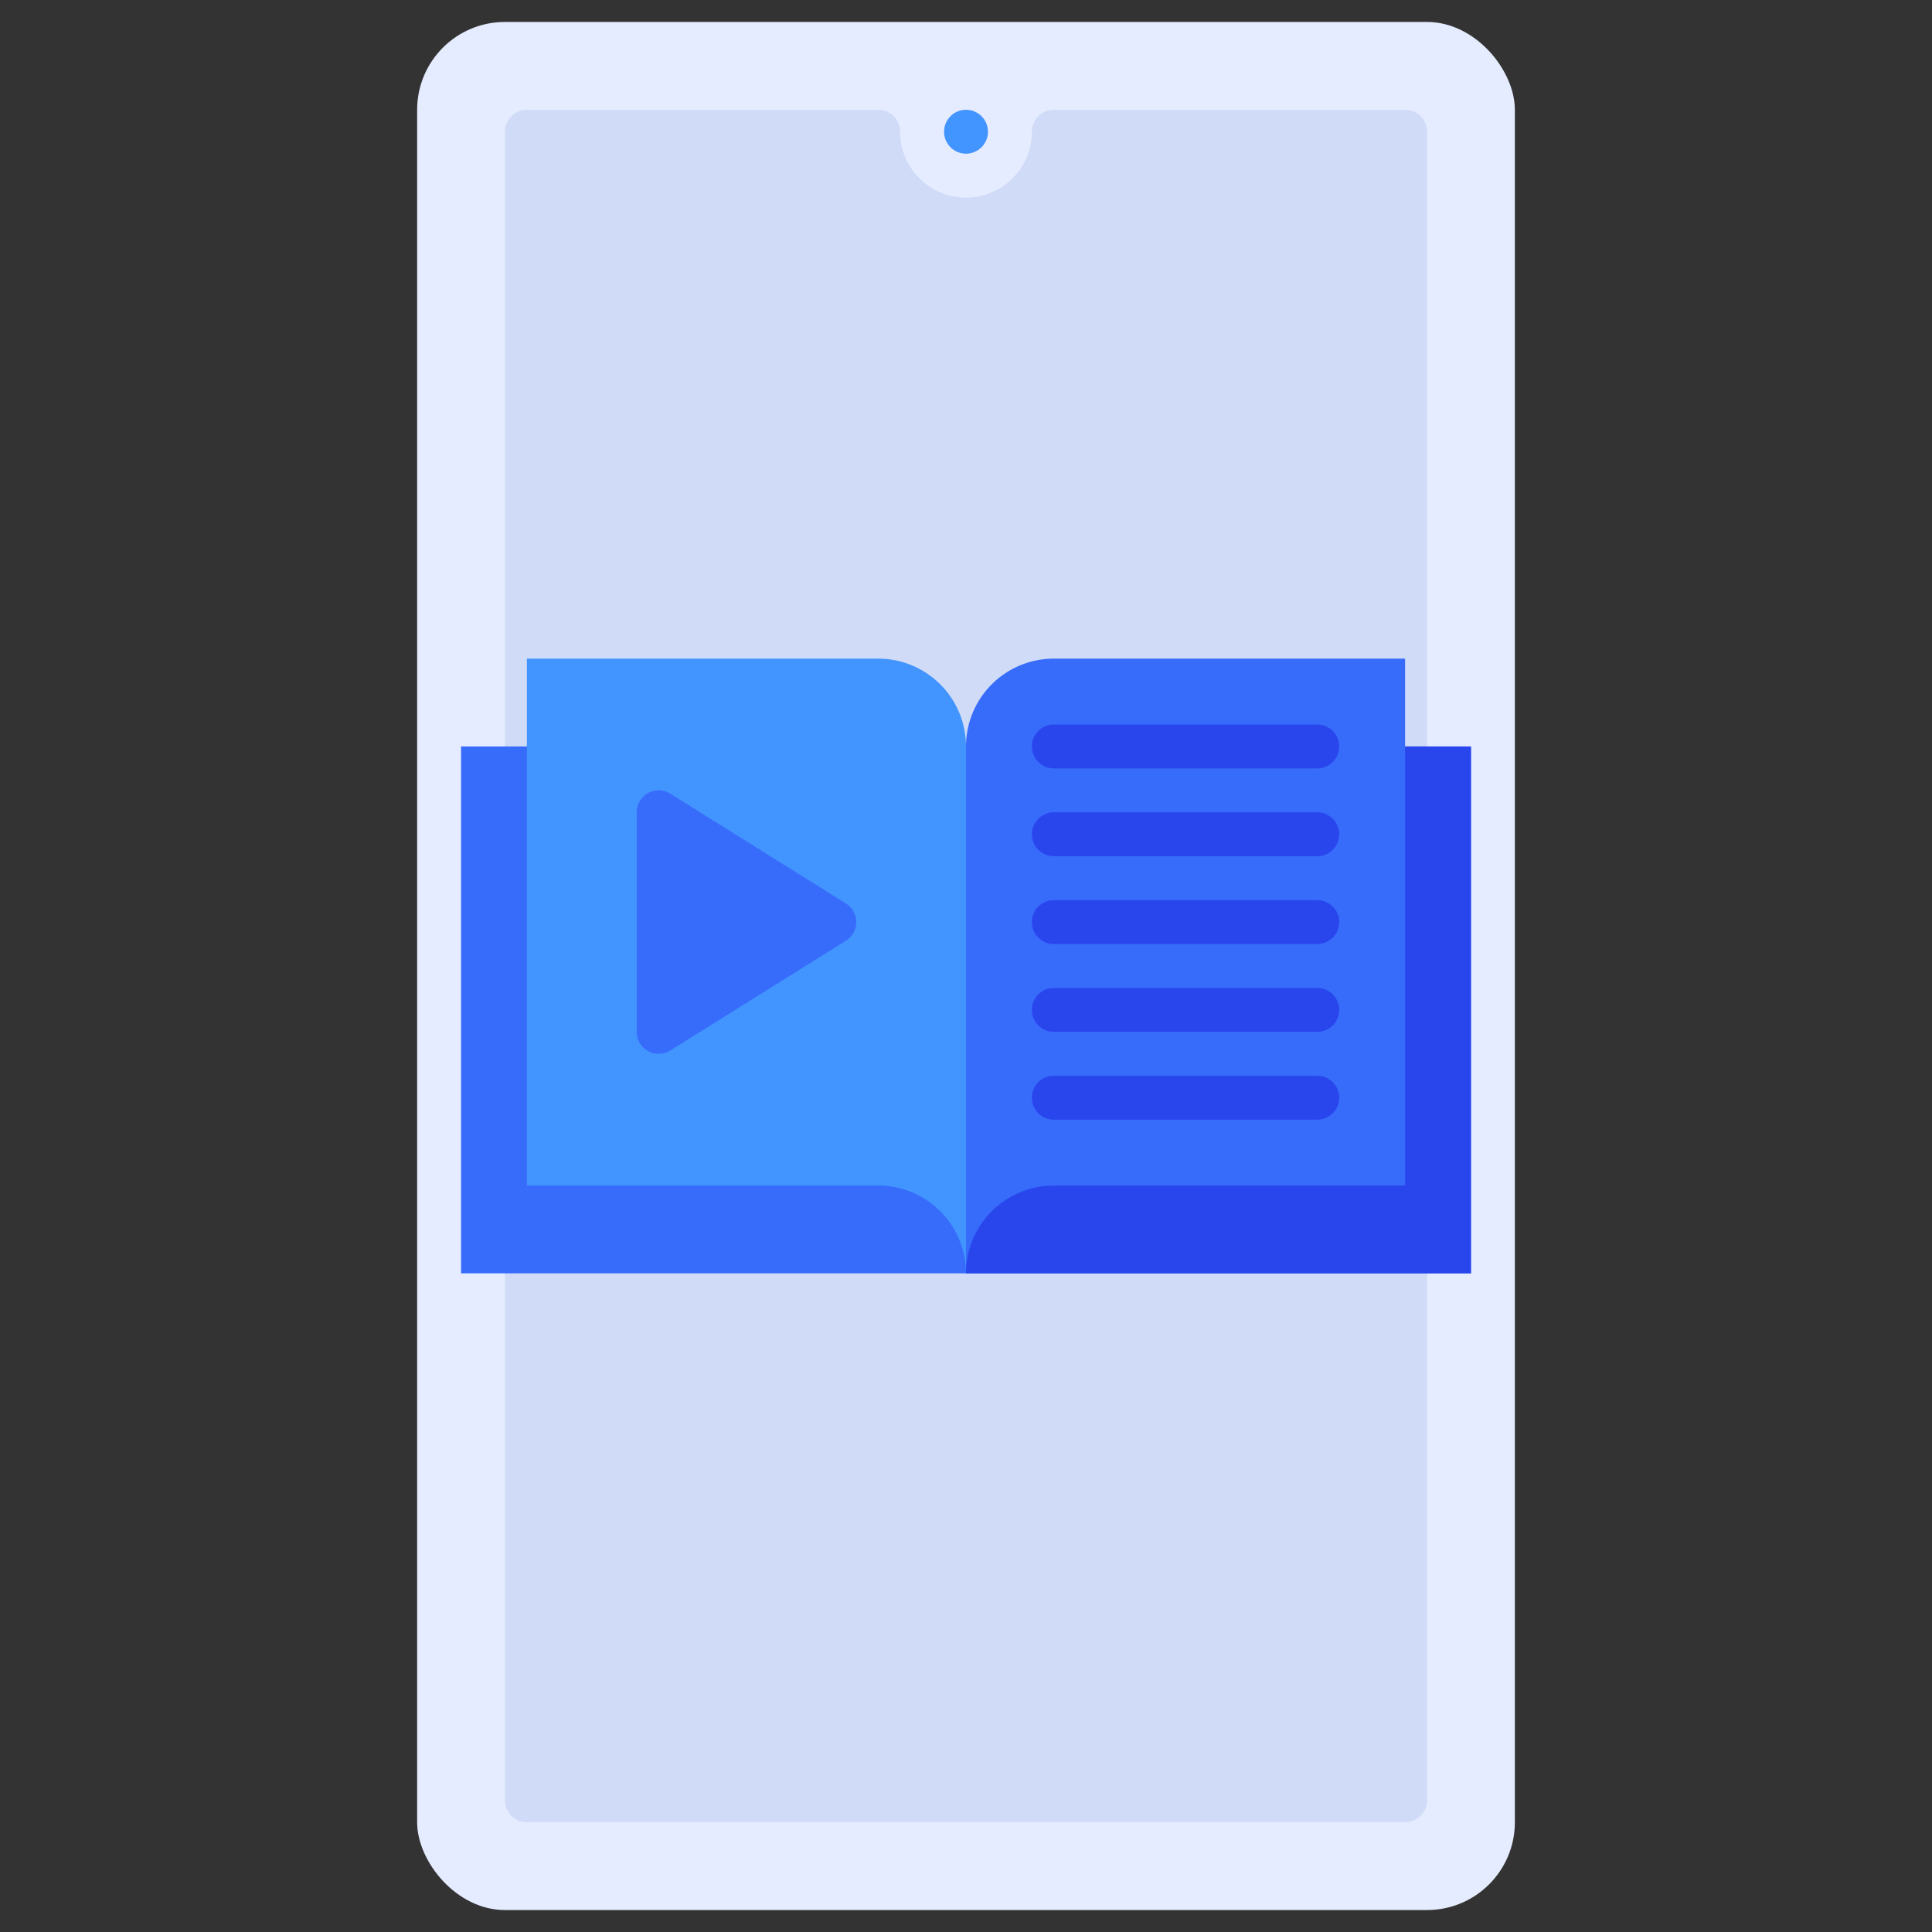 <svg xmlns="http://www.w3.org/2000/svg" viewBox="0 0 88 88"><rect x="0" y="0" width="88" height="88" fill="#333333" stroke="none"/><title>Artboard-14</title><g id="Ebook"><rect x="19" y="1" width="50" height="86" rx="4" ry="4" style="fill:#e6ecff"/><path d="M64,5H48a1,1,0,0,0-1,1,3,3,0,0,1-6,0,1,1,0,0,0-1-1H24a1,1,0,0,0-1,1V82a1,1,0,0,0,1,1H64a1,1,0,0,0,1-1V6A1,1,0,0,0,64,5Z" style="fill:#d0dbf7"/><rect x="21" y="34" width="46" height="24" style="fill:#376cfb"/><rect x="44" y="34" width="23" height="24" style="fill:#2946ed"/><circle cx="44" cy="6" r="1" style="fill:#4294ff"/><path d="M40,30H24V54H40a4,4,0,0,1,4,4V34A4,4,0,0,0,40,30Z" style="fill:#4294ff"/><path d="M48,30a4,4,0,0,0-4,4V58a4,4,0,0,1,4-4H64V30Z" style="fill:#376cfb"/><path d="M38.53,41.152l-8-5A1,1,0,0,0,29,37V47a1,1,0,0,0,1.53.848l8-5a1,1,0,0,0,0-1.696Z" style="fill:#376cfb"/><path d="M60,35H48a1,1,0,0,1,0-2H60a1,1,0,0,1,0,2Z" style="fill:#2946ed"/><path d="M60,39H48a1,1,0,0,1,0-2H60a1,1,0,0,1,0,2Z" style="fill:#2946ed"/><path d="M60,43H48a1,1,0,0,1,0-2H60a1,1,0,0,1,0,2Z" style="fill:#2946ed"/><path d="M60,47H48a1,1,0,0,1,0-2H60a1,1,0,0,1,0,2Z" style="fill:#2946ed"/><path d="M60,51H48a1,1,0,0,1,0-2H60a1,1,0,0,1,0,2Z" style="fill:#2946ed"/></g></svg>